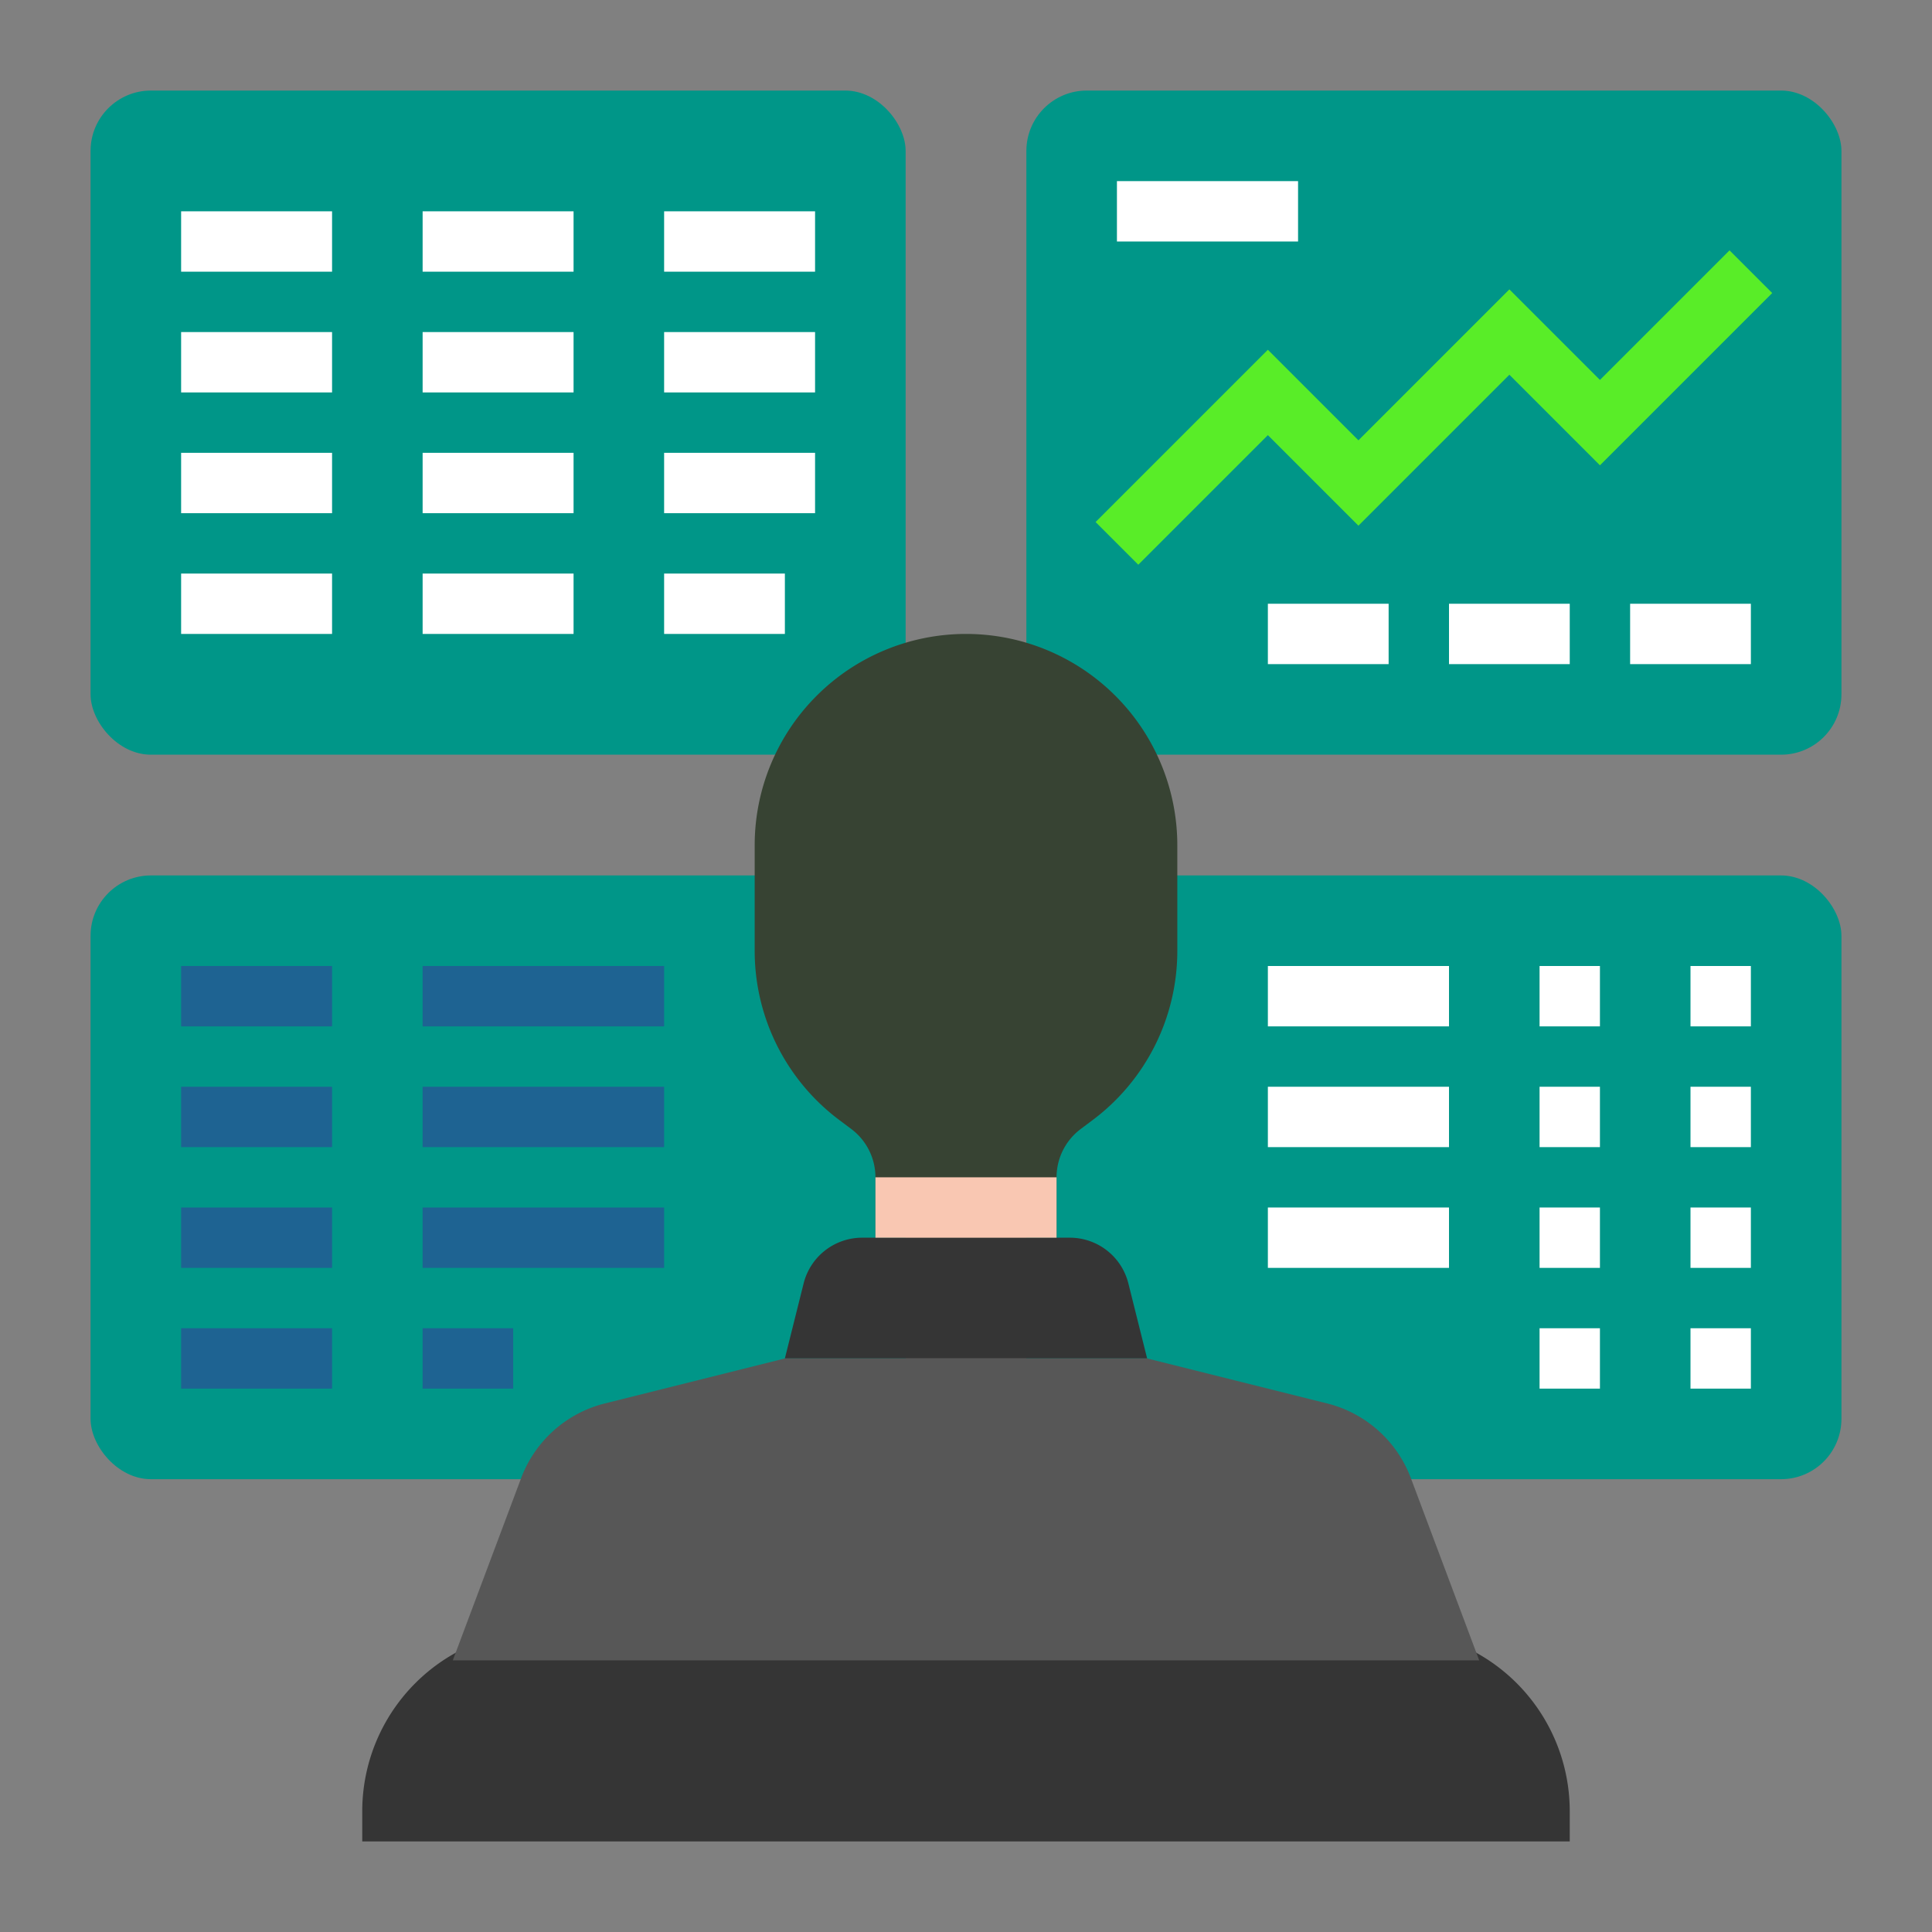 <svg xmlns="http://www.w3.org/2000/svg" version="1.1" xmlns:xlink="http://www.w3.org/1999/xlink" width="512" height="512" x="0" y="0" viewBox="0 0 512 512" style="enable-background:new 0 0 512 512" xml:space="preserve" class=""><rect x="0" y="0" width="512" height="512" fill="#808080" stroke="none"/><g><rect width="216" height="160" x="272" y="232" fill="#009688" rx="16" opacity="1" data-original="#bebebe" class=""></rect><rect width="216" height="176" x="272" y="24" fill="#009688" rx="16" opacity="1" data-original="#bebebe" class=""></rect><rect width="216" height="160" x="24" y="232" fill="#009688" rx="16" opacity="1" data-original="#bebebe" class=""></rect><path fill="#1e6392" d="M48 256h40v16H48zM112 256h64v16h-64zM48 288h40v16H48zM112 288h64v16h-64zM48 352h40v16H48zM112 352h24v16h-24zM48 320h40v16H48zM112 320h64v16h-64z" opacity="1" data-original="#3192d3" class=""></path><rect width="216" height="176" x="24" y="24" fill="#009688" rx="16" opacity="1" data-original="#bebebe" class=""></rect><path fill="#353535" d="M256 432h112a48 48 0 0 1 48 48v8H96v-8a48 48 0 0 1 48-48zM304 360l-4.97-19.88A16 16 0 0 0 283.508 328h-55.016a16 16 0 0 0-15.522 12.12L208 360z" opacity="1" data-original="#353535" class=""></path><path fill="#374333" d="M256 168a56 56 0 0 0-56 56v28a56 56 0 0 0 22.4 44.8l3.2 2.4A16 16 0 0 1 232 312v16h48v-16a16 16 0 0 1 6.4-12.8l3.2-2.4A56 56 0 0 0 312 252v-28a56 56 0 0 0-56-56z" opacity="1" data-original="#edad2e" class=""></path><path fill="#ffffff" d="M48 56h40v16H48zM112 56h40v16h-40zM176 56h40v16h-40zM48 88h40v16H48zM112 88h40v16h-40zM176 88h40v16h-40zM48 152h40v16H48zM112 152h40v16h-40zM176 152h32v16h-32zM48 120h40v16H48zM112 120h40v16h-40zM176 120h40v16h-40z" opacity="1" data-original="#ededed" class=""></path><path fill="#59ed28" d="m301.657 149.657-11.314-11.314L336 92.687l24 24 40-40 24 24 34.343-34.344 11.314 11.314L424 123.313l-24-24-40 40-24-24z" opacity="1" data-original="#6bad55" class=""></path><g fill="#ededed"><path d="M296 48h48v16h-48zM336 160h32v16h-32zM384 160h32v16h-32zM432 160h32v16h-32zM448 256h16v16h-16zM448 288h16v16h-16zM448 352h16v16h-16zM448 320h16v16h-16zM336 256h48v16h-48zM336 288h48v16h-48zM336 320h48v16h-48zM408 256h16v16h-16zM408 288h16v16h-16zM408 352h16v16h-16zM408 320h16v16h-16z" fill="#ffffff" opacity="1" data-original="#ededed" class=""></path></g><path fill="#575757" d="M373.9 391.733a32 32 0 0 0-22.202-19.808L304 360h-96l-47.698 11.925a32 32 0 0 0-22.202 19.808L120 440h272z" opacity="1" data-original="#575757" class=""></path><path fill="#f9c7b2" d="M232 312h48v16h-48z" opacity="1" data-original="#f9c7b2" class=""></path></g></svg>